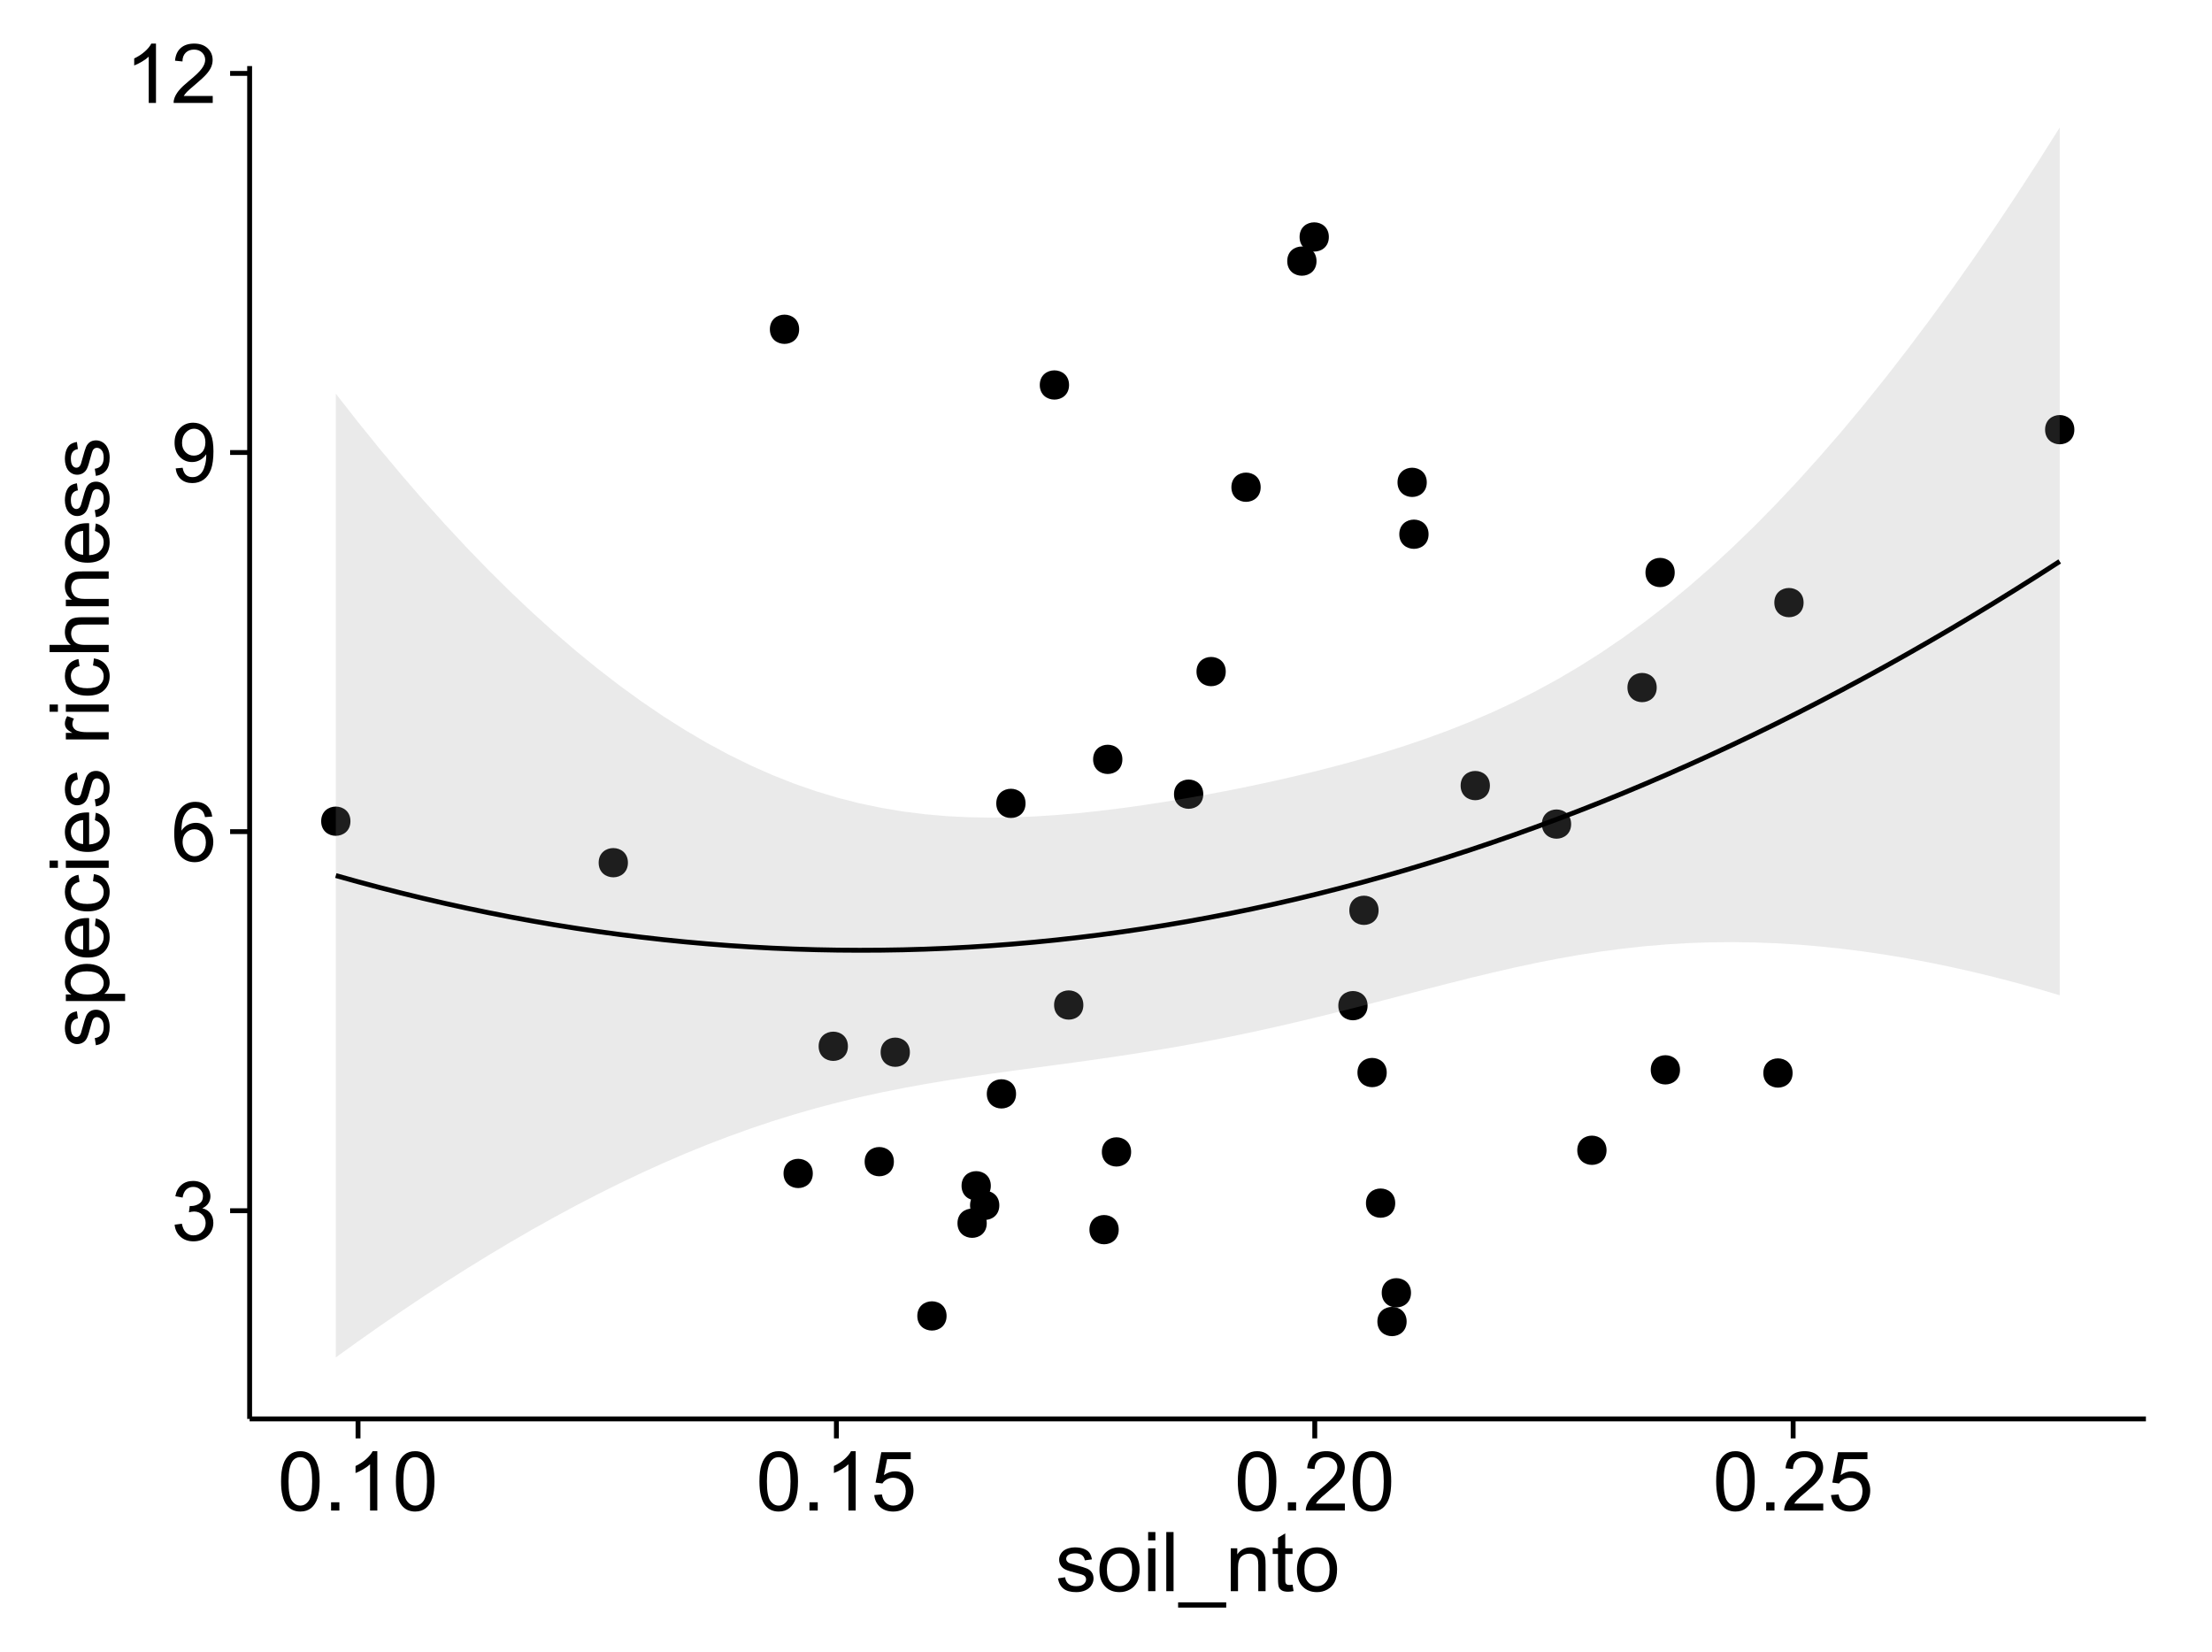 <?xml version="1.0" encoding="UTF-8"?>
<svg xmlns="http://www.w3.org/2000/svg" xmlns:xlink="http://www.w3.org/1999/xlink" width="482pt" height="360pt" viewBox="0 0 482 360" version="1.1">
<defs>
<g>
<symbol overflow="visible" id="glyph0-0">
<path style="stroke:none;" d="M 0.758 -3.402 L 2.336 -3.613 C 2.516 -2.711 2.824 -2.062 3.266 -1.672 C 3.699 -1.273 4.23 -1.078 4.859 -1.082 C 5.602 -1.078 6.23 -1.336 6.746 -1.855 C 7.254 -2.367 7.512 -3.004 7.516 -3.77 C 7.512 -4.492 7.273 -5.094 6.801 -5.566 C 6.324 -6.035 5.723 -6.27 4.992 -6.273 C 4.691 -6.27 4.316 -6.211 3.875 -6.102 L 4.051 -7.488 C 4.152 -7.473 4.238 -7.465 4.305 -7.469 C 4.977 -7.465 5.582 -7.641 6.125 -7.996 C 6.66 -8.344 6.93 -8.887 6.934 -9.625 C 6.93 -10.199 6.734 -10.68 6.344 -11.062 C 5.949 -11.445 5.441 -11.637 4.824 -11.637 C 4.207 -11.637 3.695 -11.441 3.285 -11.055 C 2.875 -10.668 2.613 -10.09 2.496 -9.316 L 0.914 -9.598 C 1.105 -10.656 1.543 -11.477 2.23 -12.062 C 2.914 -12.645 3.766 -12.938 4.789 -12.938 C 5.488 -12.938 6.137 -12.785 6.73 -12.484 C 7.32 -12.18 7.773 -11.77 8.09 -11.25 C 8.402 -10.727 8.559 -10.172 8.562 -9.59 C 8.559 -9.031 8.41 -8.523 8.113 -8.066 C 7.812 -7.609 7.371 -7.246 6.785 -6.977 C 7.547 -6.801 8.137 -6.438 8.562 -5.883 C 8.98 -5.328 9.191 -4.633 9.195 -3.805 C 9.191 -2.676 8.781 -1.723 7.965 -0.945 C 7.141 -0.164 6.105 0.223 4.852 0.227 C 3.719 0.223 2.777 -0.109 2.035 -0.781 C 1.285 -1.453 0.859 -2.328 0.758 -3.402 Z M 0.758 -3.402 "/>
</symbol>
<symbol overflow="visible" id="glyph0-1">
<path style="stroke:none;" d="M 8.957 -9.73 L 7.383 -9.605 C 7.242 -10.223 7.043 -10.676 6.785 -10.961 C 6.355 -11.41 5.828 -11.637 5.203 -11.637 C 4.695 -11.637 4.25 -11.496 3.875 -11.215 C 3.375 -10.852 2.984 -10.32 2.695 -9.625 C 2.406 -8.926 2.258 -7.934 2.25 -6.645 C 2.629 -7.223 3.094 -7.652 3.645 -7.938 C 4.195 -8.215 4.773 -8.355 5.379 -8.359 C 6.434 -8.355 7.328 -7.969 8.07 -7.195 C 8.809 -6.418 9.18 -5.414 9.184 -4.184 C 9.18 -3.371 9.008 -2.617 8.66 -1.926 C 8.312 -1.23 7.832 -0.699 7.227 -0.332 C 6.613 0.035 5.922 0.215 5.148 0.219 C 3.828 0.215 2.754 -0.266 1.922 -1.234 C 1.09 -2.199 0.672 -3.797 0.676 -6.031 C 0.672 -8.516 1.133 -10.328 2.055 -11.461 C 2.855 -12.445 3.938 -12.938 5.301 -12.938 C 6.312 -12.938 7.141 -12.652 7.789 -12.086 C 8.434 -11.516 8.824 -10.73 8.957 -9.73 Z M 2.496 -4.176 C 2.496 -3.629 2.609 -3.105 2.844 -2.609 C 3.07 -2.109 3.395 -1.73 3.812 -1.473 C 4.227 -1.207 4.664 -1.078 5.125 -1.082 C 5.789 -1.078 6.363 -1.348 6.844 -1.891 C 7.324 -2.426 7.562 -3.156 7.566 -4.086 C 7.562 -4.973 7.328 -5.676 6.855 -6.191 C 6.379 -6.703 5.781 -6.961 5.062 -6.961 C 4.348 -6.961 3.738 -6.703 3.242 -6.191 C 2.742 -5.676 2.496 -5.004 2.496 -4.176 Z M 2.496 -4.176 "/>
</symbol>
<symbol overflow="visible" id="glyph0-2">
<path style="stroke:none;" d="M 0.984 -2.98 L 2.504 -3.121 C 2.629 -2.402 2.875 -1.883 3.242 -1.562 C 3.602 -1.238 4.07 -1.078 4.641 -1.082 C 5.125 -1.078 5.551 -1.188 5.918 -1.414 C 6.285 -1.633 6.586 -1.934 6.82 -2.309 C 7.055 -2.68 7.25 -3.18 7.41 -3.816 C 7.566 -4.445 7.645 -5.09 7.648 -5.75 C 7.645 -5.812 7.641 -5.918 7.637 -6.062 C 7.316 -5.559 6.887 -5.148 6.34 -4.836 C 5.793 -4.52 5.199 -4.363 4.562 -4.367 C 3.492 -4.363 2.59 -4.75 1.852 -5.527 C 1.113 -6.297 0.742 -7.316 0.746 -8.586 C 0.742 -9.891 1.129 -10.945 1.902 -11.742 C 2.672 -12.539 3.637 -12.938 4.797 -12.938 C 5.633 -12.938 6.398 -12.711 7.098 -12.262 C 7.789 -11.809 8.316 -11.164 8.68 -10.332 C 9.035 -9.492 9.215 -8.285 9.219 -6.707 C 9.215 -5.055 9.039 -3.742 8.684 -2.77 C 8.324 -1.793 7.793 -1.051 7.09 -0.543 C 6.383 -0.035 5.555 0.215 4.605 0.219 C 3.598 0.215 2.773 -0.062 2.137 -0.621 C 1.496 -1.18 1.113 -1.965 0.984 -2.98 Z M 7.461 -8.664 C 7.457 -9.57 7.215 -10.293 6.734 -10.828 C 6.25 -11.359 5.672 -11.625 4.992 -11.629 C 4.289 -11.625 3.676 -11.336 3.156 -10.766 C 2.633 -10.188 2.371 -9.445 2.375 -8.535 C 2.371 -7.711 2.621 -7.043 3.117 -6.535 C 3.609 -6.02 4.219 -5.766 4.949 -5.766 C 5.68 -5.766 6.281 -6.02 6.754 -6.535 C 7.223 -7.043 7.457 -7.754 7.461 -8.664 Z M 7.461 -8.664 "/>
</symbol>
<symbol overflow="visible" id="glyph0-3">
<path style="stroke:none;" d="M 6.707 0 L 5.125 0 L 5.125 -10.082 C 4.742 -9.715 4.242 -9.352 3.625 -8.988 C 3.004 -8.625 2.449 -8.352 1.961 -8.172 L 1.961 -9.703 C 2.844 -10.117 3.617 -10.621 4.281 -11.215 C 4.941 -11.805 5.41 -12.379 5.688 -12.938 L 6.707 -12.938 Z M 6.707 0 "/>
</symbol>
<symbol overflow="visible" id="glyph0-4">
<path style="stroke:none;" d="M 9.062 -1.52 L 9.062 0 L 0.547 0 C 0.531 -0.379 0.594 -0.742 0.73 -1.098 C 0.945 -1.676 1.293 -2.25 1.77 -2.812 C 2.246 -3.375 2.934 -4.023 3.84 -4.766 C 5.238 -5.906 6.188 -6.816 6.68 -7.492 C 7.172 -8.16 7.418 -8.793 7.418 -9.395 C 7.418 -10.02 7.191 -10.551 6.746 -10.98 C 6.293 -11.41 5.711 -11.625 4.992 -11.629 C 4.23 -11.625 3.621 -11.395 3.164 -10.941 C 2.703 -10.48 2.469 -9.848 2.469 -9.043 L 0.844 -9.211 C 0.953 -10.422 1.371 -11.344 2.102 -11.984 C 2.824 -12.617 3.801 -12.938 5.027 -12.938 C 6.262 -12.938 7.238 -12.594 7.961 -11.91 C 8.68 -11.223 9.039 -10.371 9.043 -9.359 C 9.039 -8.84 8.934 -8.336 8.727 -7.84 C 8.512 -7.34 8.164 -6.812 7.676 -6.266 C 7.188 -5.711 6.375 -4.957 5.238 -4 C 4.285 -3.199 3.676 -2.66 3.41 -2.379 C 3.141 -2.094 2.918 -1.805 2.742 -1.52 Z M 9.062 -1.52 "/>
</symbol>
<symbol overflow="visible" id="glyph0-5">
<path style="stroke:none;" d="M 0.746 -6.355 C 0.742 -7.875 0.898 -9.102 1.215 -10.031 C 1.527 -10.961 1.996 -11.676 2.613 -12.18 C 3.23 -12.684 4.008 -12.938 4.949 -12.938 C 5.637 -12.938 6.242 -12.797 6.766 -12.52 C 7.285 -12.238 7.715 -11.836 8.059 -11.316 C 8.395 -10.789 8.664 -10.152 8.859 -9.398 C 9.051 -8.645 9.145 -7.629 9.148 -6.355 C 9.145 -4.84 8.992 -3.617 8.684 -2.691 C 8.371 -1.762 7.906 -1.047 7.289 -0.539 C 6.672 -0.035 5.891 0.215 4.949 0.219 C 3.703 0.215 2.727 -0.227 2.023 -1.117 C 1.168 -2.188 0.742 -3.934 0.746 -6.355 Z M 2.375 -6.355 C 2.371 -4.234 2.621 -2.824 3.117 -2.129 C 3.609 -1.426 4.219 -1.078 4.949 -1.082 C 5.672 -1.078 6.281 -1.43 6.781 -2.137 C 7.273 -2.836 7.523 -4.242 7.523 -6.355 C 7.523 -8.473 7.273 -9.883 6.781 -10.582 C 6.281 -11.277 5.664 -11.625 4.93 -11.629 C 4.199 -11.625 3.621 -11.316 3.191 -10.703 C 2.645 -9.918 2.371 -8.469 2.375 -6.355 Z M 2.375 -6.355 "/>
</symbol>
<symbol overflow="visible" id="glyph0-6">
<path style="stroke:none;" d="M 1.633 0 L 1.633 -1.801 L 3.438 -1.801 L 3.438 0 Z M 1.633 0 "/>
</symbol>
<symbol overflow="visible" id="glyph0-7">
<path style="stroke:none;" d="M 0.746 -3.375 L 2.406 -3.516 C 2.527 -2.707 2.812 -2.098 3.266 -1.691 C 3.711 -1.281 4.254 -1.078 4.887 -1.082 C 5.648 -1.078 6.293 -1.363 6.82 -1.941 C 7.344 -2.512 7.605 -3.273 7.609 -4.227 C 7.605 -5.125 7.352 -5.84 6.848 -6.363 C 6.34 -6.883 5.676 -7.141 4.859 -7.145 C 4.344 -7.141 3.887 -7.027 3.48 -6.797 C 3.07 -6.566 2.746 -6.266 2.516 -5.898 L 1.027 -6.09 L 2.277 -12.711 L 8.684 -12.711 L 8.684 -11.195 L 3.543 -11.195 L 2.848 -7.734 C 3.621 -8.273 4.43 -8.543 5.281 -8.543 C 6.402 -8.543 7.352 -8.152 8.129 -7.371 C 8.898 -6.59 9.285 -5.586 9.289 -4.367 C 9.285 -3.195 8.945 -2.188 8.27 -1.344 C 7.441 -0.301 6.316 0.215 4.887 0.219 C 3.715 0.215 2.758 -0.109 2.016 -0.766 C 1.273 -1.418 0.848 -2.289 0.746 -3.375 Z M 0.746 -3.375 "/>
</symbol>
<symbol overflow="visible" id="glyph0-8">
<path style="stroke:none;" d="M 0.555 -2.785 L 2.117 -3.031 C 2.203 -2.402 2.449 -1.922 2.852 -1.59 C 3.25 -1.254 3.812 -1.09 4.535 -1.09 C 5.262 -1.09 5.801 -1.234 6.152 -1.531 C 6.504 -1.824 6.68 -2.172 6.68 -2.574 C 6.68 -2.926 6.523 -3.207 6.215 -3.418 C 5.996 -3.555 5.457 -3.734 4.598 -3.953 C 3.434 -4.246 2.629 -4.5 2.184 -4.715 C 1.734 -4.926 1.395 -5.223 1.164 -5.602 C 0.93 -5.98 0.812 -6.398 0.816 -6.855 C 0.812 -7.27 0.91 -7.652 1.102 -8.012 C 1.293 -8.363 1.551 -8.66 1.883 -8.895 C 2.125 -9.074 2.461 -9.227 2.887 -9.355 C 3.309 -9.48 3.766 -9.543 4.254 -9.547 C 4.984 -9.543 5.625 -9.438 6.184 -9.23 C 6.734 -9.016 7.145 -8.73 7.41 -8.371 C 7.672 -8.008 7.852 -7.527 7.953 -6.926 L 6.406 -6.715 C 6.332 -7.195 6.129 -7.57 5.793 -7.84 C 5.453 -8.105 4.977 -8.238 4.367 -8.242 C 3.637 -8.238 3.121 -8.117 2.812 -7.883 C 2.5 -7.641 2.344 -7.359 2.348 -7.039 C 2.344 -6.832 2.406 -6.648 2.539 -6.484 C 2.664 -6.312 2.867 -6.172 3.148 -6.062 C 3.301 -6.004 3.766 -5.871 4.543 -5.66 C 5.66 -5.359 6.441 -5.113 6.887 -4.926 C 7.324 -4.734 7.672 -4.457 7.926 -4.094 C 8.176 -3.73 8.301 -3.281 8.305 -2.742 C 8.301 -2.215 8.148 -1.719 7.844 -1.254 C 7.535 -0.785 7.09 -0.422 6.512 -0.172 C 5.926 0.086 5.27 0.211 4.543 0.211 C 3.328 0.211 2.406 -0.039 1.77 -0.543 C 1.133 -1.047 0.727 -1.793 0.555 -2.785 Z M 0.555 -2.785 "/>
</symbol>
<symbol overflow="visible" id="glyph0-9">
<path style="stroke:none;" d="M 0.598 -4.668 C 0.598 -6.391 1.078 -7.672 2.039 -8.508 C 2.84 -9.199 3.816 -9.543 4.977 -9.547 C 6.254 -9.543 7.305 -9.125 8.121 -8.285 C 8.934 -7.441 9.34 -6.277 9.344 -4.797 C 9.34 -3.594 9.16 -2.648 8.801 -1.961 C 8.441 -1.27 7.914 -0.734 7.227 -0.359 C 6.535 0.023 5.785 0.211 4.977 0.211 C 3.664 0.211 2.609 -0.207 1.805 -1.047 C 1 -1.883 0.598 -3.09 0.598 -4.668 Z M 2.223 -4.668 C 2.219 -3.469 2.48 -2.574 3.004 -1.98 C 3.523 -1.387 4.18 -1.09 4.977 -1.09 C 5.758 -1.09 6.41 -1.387 6.934 -1.984 C 7.453 -2.582 7.715 -3.492 7.719 -4.719 C 7.715 -5.871 7.453 -6.746 6.93 -7.344 C 6.402 -7.934 5.75 -8.23 4.977 -8.234 C 4.18 -8.23 3.523 -7.938 3.004 -7.348 C 2.48 -6.754 2.219 -5.859 2.223 -4.668 Z M 2.223 -4.668 "/>
</symbol>
<symbol overflow="visible" id="glyph0-10">
<path style="stroke:none;" d="M 1.195 -11.066 L 1.195 -12.883 L 2.777 -12.883 L 2.777 -11.066 Z M 1.195 0 L 1.195 -9.336 L 2.777 -9.336 L 2.777 0 Z M 1.195 0 "/>
</symbol>
<symbol overflow="visible" id="glyph0-11">
<path style="stroke:none;" d="M 1.152 0 L 1.152 -12.883 L 2.734 -12.883 L 2.734 0 Z M 1.152 0 "/>
</symbol>
<symbol overflow="visible" id="glyph0-12">
<path style="stroke:none;" d="M -0.273 3.578 L -0.273 2.434 L 10.211 2.434 L 10.211 3.578 Z M -0.273 3.578 "/>
</symbol>
<symbol overflow="visible" id="glyph0-13">
<path style="stroke:none;" d="M 1.188 0 L 1.188 -9.336 L 2.609 -9.336 L 2.609 -8.008 C 3.293 -9.031 4.285 -9.543 5.582 -9.547 C 6.141 -9.543 6.656 -9.441 7.133 -9.242 C 7.602 -9.035 7.957 -8.77 8.191 -8.445 C 8.426 -8.113 8.59 -7.727 8.684 -7.277 C 8.742 -6.98 8.77 -6.465 8.773 -5.738 L 8.773 0 L 7.188 0 L 7.188 -5.68 C 7.184 -6.32 7.121 -6.801 7.004 -7.121 C 6.879 -7.438 6.66 -7.695 6.348 -7.887 C 6.031 -8.074 5.664 -8.168 5.246 -8.172 C 4.566 -8.168 3.984 -7.953 3.5 -7.531 C 3.008 -7.102 2.766 -6.293 2.77 -5.098 L 2.77 0 Z M 1.188 0 "/>
</symbol>
<symbol overflow="visible" id="glyph0-14">
<path style="stroke:none;" d="M 4.641 -1.414 L 4.867 -0.016 C 4.422 0.078 4.023 0.121 3.672 0.125 C 3.098 0.121 2.652 0.035 2.336 -0.148 C 2.02 -0.328 1.797 -0.566 1.668 -0.863 C 1.539 -1.156 1.477 -1.781 1.477 -2.734 L 1.477 -8.102 L 0.316 -8.102 L 0.316 -9.336 L 1.477 -9.336 L 1.477 -11.645 L 3.051 -12.594 L 3.051 -9.336 L 4.641 -9.336 L 4.641 -8.102 L 3.051 -8.102 L 3.051 -2.645 C 3.047 -2.191 3.074 -1.902 3.133 -1.773 C 3.188 -1.645 3.277 -1.543 3.406 -1.465 C 3.527 -1.387 3.707 -1.348 3.945 -1.352 C 4.117 -1.348 4.352 -1.367 4.641 -1.414 Z M 4.641 -1.414 "/>
</symbol>
<symbol overflow="visible" id="glyph1-0">
<path style="stroke:none;" d="M -2.785 -0.555 L -3.031 -2.117 C -2.402 -2.203 -1.922 -2.449 -1.59 -2.852 C -1.254 -3.25 -1.09 -3.812 -1.09 -4.535 C -1.09 -5.262 -1.234 -5.801 -1.531 -6.152 C -1.824 -6.504 -2.172 -6.68 -2.574 -6.68 C -2.926 -6.68 -3.207 -6.523 -3.418 -6.215 C -3.555 -5.996 -3.734 -5.457 -3.953 -4.598 C -4.246 -3.434 -4.5 -2.629 -4.715 -2.184 C -4.926 -1.734 -5.223 -1.395 -5.602 -1.164 C -5.98 -0.93 -6.398 -0.812 -6.855 -0.816 C -7.27 -0.812 -7.652 -0.91 -8.012 -1.102 C -8.363 -1.293 -8.66 -1.551 -8.895 -1.883 C -9.074 -2.125 -9.227 -2.461 -9.355 -2.887 C -9.48 -3.309 -9.543 -3.766 -9.547 -4.254 C -9.543 -4.984 -9.438 -5.625 -9.23 -6.184 C -9.016 -6.734 -8.73 -7.145 -8.371 -7.41 C -8.008 -7.672 -7.527 -7.852 -6.926 -7.953 L -6.715 -6.406 C -7.195 -6.332 -7.57 -6.129 -7.84 -5.797 C -8.105 -5.457 -8.238 -4.98 -8.242 -4.367 C -8.238 -3.637 -8.117 -3.121 -7.883 -2.812 C -7.641 -2.5 -7.359 -2.344 -7.039 -2.348 C -6.832 -2.344 -6.648 -2.406 -6.484 -2.539 C -6.312 -2.664 -6.172 -2.867 -6.062 -3.148 C -6.004 -3.301 -5.871 -3.766 -5.66 -4.543 C -5.359 -5.66 -5.113 -6.441 -4.926 -6.887 C -4.734 -7.324 -4.457 -7.672 -4.094 -7.926 C -3.73 -8.176 -3.281 -8.301 -2.742 -8.305 C -2.211 -8.301 -1.711 -8.148 -1.25 -7.844 C -0.781 -7.535 -0.422 -7.09 -0.172 -6.512 C 0.086 -5.926 0.211 -5.27 0.211 -4.543 C 0.211 -3.328 -0.039 -2.406 -0.543 -1.77 C -1.047 -1.133 -1.793 -0.727 -2.785 -0.555 Z M -2.785 -0.555 "/>
</symbol>
<symbol overflow="visible" id="glyph1-1">
<path style="stroke:none;" d="M 3.578 -1.188 L -9.336 -1.188 L -9.336 -2.629 L -8.121 -2.629 C -8.594 -2.965 -8.949 -3.348 -9.188 -3.777 C -9.426 -4.203 -9.543 -4.723 -9.547 -5.336 C -9.543 -6.129 -9.34 -6.832 -8.93 -7.445 C -8.516 -8.051 -7.934 -8.512 -7.191 -8.824 C -6.441 -9.133 -5.625 -9.285 -4.738 -9.289 C -3.781 -9.285 -2.922 -9.113 -2.156 -8.773 C -1.391 -8.43 -0.805 -7.934 -0.398 -7.281 C 0.008 -6.625 0.211 -5.938 0.211 -5.219 C 0.211 -4.691 0.102 -4.219 -0.121 -3.801 C -0.344 -3.379 -0.625 -3.035 -0.965 -2.77 L 3.578 -2.77 Z M -4.613 -2.621 C -3.41 -2.613 -2.523 -2.855 -1.949 -3.348 C -1.375 -3.832 -1.09 -4.422 -1.09 -5.117 C -1.09 -5.816 -1.387 -6.418 -1.98 -6.922 C -2.574 -7.418 -3.496 -7.668 -4.746 -7.672 C -5.934 -7.668 -6.824 -7.426 -7.418 -6.938 C -8.008 -6.449 -8.301 -5.863 -8.305 -5.188 C -8.301 -4.508 -7.988 -3.914 -7.359 -3.398 C -6.727 -2.879 -5.809 -2.617 -4.613 -2.621 Z M -4.613 -2.621 "/>
</symbol>
<symbol overflow="visible" id="glyph1-2">
<path style="stroke:none;" d="M -3.004 -7.578 L -2.805 -9.211 C -1.848 -8.953 -1.105 -8.473 -0.578 -7.777 C -0.051 -7.078 0.211 -6.188 0.211 -5.105 C 0.211 -3.738 -0.207 -2.656 -1.051 -1.859 C -1.887 -1.055 -3.066 -0.656 -4.586 -0.66 C -6.156 -0.656 -7.375 -1.059 -8.246 -1.871 C -9.109 -2.676 -9.543 -3.727 -9.547 -5.02 C -9.543 -6.266 -9.117 -7.285 -8.27 -8.078 C -7.418 -8.867 -6.223 -9.262 -4.684 -9.266 C -4.586 -9.262 -4.445 -9.258 -4.262 -9.254 L -4.262 -2.293 C -3.234 -2.348 -2.449 -2.641 -1.906 -3.164 C -1.359 -3.684 -1.09 -4.332 -1.09 -5.117 C -1.09 -5.691 -1.242 -6.188 -1.547 -6.598 C -1.852 -7.008 -2.336 -7.332 -3.004 -7.578 Z M -5.562 -2.383 L -5.562 -7.594 C -6.344 -7.523 -6.934 -7.324 -7.328 -6.996 C -7.934 -6.492 -8.238 -5.836 -8.242 -5.035 C -8.238 -4.305 -7.996 -3.695 -7.512 -3.203 C -7.027 -2.707 -6.375 -2.434 -5.562 -2.383 Z M -5.562 -2.383 "/>
</symbol>
<symbol overflow="visible" id="glyph1-3">
<path style="stroke:none;" d="M -3.418 -7.277 L -3.215 -8.832 C -2.141 -8.66 -1.301 -8.227 -0.699 -7.527 C -0.09 -6.824 0.211 -5.965 0.211 -4.949 C 0.211 -3.668 -0.203 -2.641 -1.039 -1.867 C -1.871 -1.09 -3.07 -0.703 -4.633 -0.703 C -5.637 -0.703 -6.52 -0.867 -7.277 -1.203 C -8.031 -1.535 -8.598 -2.047 -8.977 -2.73 C -9.355 -3.41 -9.543 -4.152 -9.547 -4.957 C -9.543 -5.969 -9.289 -6.797 -8.777 -7.441 C -8.262 -8.086 -7.531 -8.5 -6.59 -8.684 L -6.355 -7.145 C -6.98 -6.996 -7.453 -6.738 -7.77 -6.367 C -8.082 -5.992 -8.238 -5.543 -8.242 -5.02 C -8.238 -4.219 -7.953 -3.57 -7.387 -3.074 C -6.812 -2.574 -5.91 -2.324 -4.676 -2.328 C -3.422 -2.324 -2.508 -2.566 -1.941 -3.047 C -1.371 -3.527 -1.09 -4.152 -1.09 -4.93 C -1.09 -5.547 -1.277 -6.066 -1.66 -6.484 C -2.035 -6.898 -2.621 -7.164 -3.418 -7.277 Z M -3.418 -7.277 "/>
</symbol>
<symbol overflow="visible" id="glyph1-4">
<path style="stroke:none;" d="M -11.066 -1.195 L -12.883 -1.195 L -12.883 -2.777 L -11.066 -2.777 Z M 0 -1.195 L -9.336 -1.195 L -9.336 -2.777 L 0 -2.777 Z M 0 -1.195 "/>
</symbol>
<symbol overflow="visible" id="glyph1-5">
<path style="stroke:none;" d=""/>
</symbol>
<symbol overflow="visible" id="glyph1-6">
<path style="stroke:none;" d="M 0 -1.168 L -9.336 -1.168 L -9.336 -2.594 L -7.918 -2.594 C -8.578 -2.953 -9.016 -3.289 -9.23 -3.598 C -9.438 -3.906 -9.543 -4.242 -9.547 -4.613 C -9.543 -5.145 -9.375 -5.688 -9.035 -6.242 L -7.566 -5.695 C -7.793 -5.309 -7.91 -4.922 -7.91 -4.535 C -7.91 -4.188 -7.805 -3.875 -7.598 -3.602 C -7.387 -3.324 -7.098 -3.129 -6.734 -3.016 C -6.168 -2.836 -5.555 -2.746 -4.887 -2.75 L 0 -2.75 Z M 0 -1.168 "/>
</symbol>
<symbol overflow="visible" id="glyph1-7">
<path style="stroke:none;" d="M 0 -1.188 L -12.883 -1.188 L -12.883 -2.77 L -8.262 -2.77 C -9.117 -3.504 -9.543 -4.434 -9.547 -5.562 C -9.543 -6.25 -9.406 -6.852 -9.137 -7.363 C -8.859 -7.871 -8.484 -8.234 -8.004 -8.457 C -7.523 -8.676 -6.824 -8.789 -5.914 -8.789 L 0 -8.789 L 0 -7.207 L -5.914 -7.207 C -6.703 -7.207 -7.281 -7.035 -7.641 -6.691 C -8 -6.348 -8.18 -5.863 -8.184 -5.238 C -8.18 -4.77 -8.059 -4.328 -7.816 -3.914 C -7.574 -3.5 -7.242 -3.203 -6.828 -3.031 C -6.406 -2.852 -5.832 -2.766 -5.105 -2.77 L 0 -2.77 Z M 0 -1.188 "/>
</symbol>
<symbol overflow="visible" id="glyph1-8">
<path style="stroke:none;" d="M 0 -1.188 L -9.336 -1.188 L -9.336 -2.609 L -8.008 -2.609 C -9.031 -3.293 -9.543 -4.285 -9.547 -5.582 C -9.543 -6.141 -9.441 -6.656 -9.242 -7.133 C -9.035 -7.602 -8.77 -7.957 -8.445 -8.191 C -8.113 -8.426 -7.727 -8.59 -7.277 -8.684 C -6.98 -8.742 -6.465 -8.77 -5.738 -8.773 L 0 -8.773 L 0 -7.188 L -5.68 -7.188 C -6.32 -7.184 -6.801 -7.121 -7.121 -7.004 C -7.438 -6.879 -7.695 -6.66 -7.887 -6.348 C -8.074 -6.031 -8.168 -5.664 -8.172 -5.246 C -8.168 -4.57 -7.953 -3.992 -7.531 -3.504 C -7.102 -3.012 -6.293 -2.766 -5.098 -2.77 L 0 -2.77 Z M 0 -1.188 "/>
</symbol>
</g>
<clipPath id="clip1">
  <path d="M 54.395 14.398 L 468.602 14.398 L 468.602 310.164 L 54.395 310.164 Z M 54.395 14.398 "/>
</clipPath>
</defs>
<g id="surface2711">
<rect x="0" y="0" width="482" height="360" style="fill:rgb(100%,100%,100%);fill-opacity:1;stroke:none;"/>
<rect x="0" y="0" width="482" height="360" style="fill:rgb(100%,100%,100%);fill-opacity:1;stroke:none;"/>
<path style="fill:none;stroke-width:1.063;stroke-linecap:round;stroke-linejoin:round;stroke:rgb(100%,100%,100%);stroke-opacity:1;stroke-miterlimit:10;" d="M 0 360 L 482 360 L 482 0 L 0 0 Z M 0 360 "/>
<g clip-path="url(#clip1)" clip-rule="nonzero">
<path style=" stroke:none;fill-rule:nonzero;fill:rgb(100%,100%,100%);fill-opacity:1;" d="M 54.395 309.168 L 467.602 309.168 L 467.602 14.402 L 54.395 14.402 Z M 54.395 309.168 "/>
<path style=" stroke:none;fill-rule:nonzero;fill:rgb(0%,0%,0%);fill-opacity:1;" d="M 341.293 179.562 C 341.293 182.395 337.043 182.395 337.043 179.562 C 337.043 176.727 341.293 176.727 341.293 179.562 "/>
<path style=" stroke:none;fill-rule:nonzero;fill:rgb(0%,0%,0%);fill-opacity:1;" d="M 235.004 218.984 C 235.004 221.82 230.75 221.82 230.75 218.984 C 230.75 216.152 235.004 216.152 235.004 218.984 "/>
<path style=" stroke:none;fill-rule:nonzero;fill:rgb(0%,0%,0%);fill-opacity:1;" d="M 302.961 262.152 C 302.961 264.988 298.707 264.988 298.707 262.152 C 298.707 259.316 302.961 259.316 302.961 262.152 "/>
<path style=" stroke:none;fill-rule:nonzero;fill:rgb(0%,0%,0%);fill-opacity:1;" d="M 222.406 175.051 C 222.406 177.887 218.152 177.887 218.152 175.051 C 218.152 172.219 222.406 172.219 222.406 175.051 "/>
<path style=" stroke:none;fill-rule:nonzero;fill:rgb(0%,0%,0%);fill-opacity:1;" d="M 310.227 116.406 C 310.227 119.238 305.973 119.238 305.973 116.406 C 305.973 113.57 310.227 113.57 310.227 116.406 "/>
<path style=" stroke:none;fill-rule:nonzero;fill:rgb(0%,0%,0%);fill-opacity:1;" d="M 299.336 198.352 C 299.336 201.184 295.082 201.184 295.082 198.352 C 295.082 195.516 299.336 195.516 299.336 198.352 "/>
<path style=" stroke:none;fill-rule:nonzero;fill:rgb(0%,0%,0%);fill-opacity:1;" d="M 309.836 105.102 C 309.836 107.934 305.582 107.934 305.582 105.102 C 305.582 102.266 309.836 102.266 309.836 105.102 "/>
<path style=" stroke:none;fill-rule:nonzero;fill:rgb(0%,0%,0%);fill-opacity:1;" d="M 363.863 124.746 C 363.863 127.578 359.613 127.578 359.613 124.746 C 359.613 121.91 363.863 121.91 363.863 124.746 "/>
<path style=" stroke:none;fill-rule:nonzero;fill:rgb(0%,0%,0%);fill-opacity:1;" d="M 301.109 233.703 C 301.109 236.535 296.855 236.535 296.855 233.703 C 296.855 230.867 301.109 230.867 301.109 233.703 "/>
<path style=" stroke:none;fill-rule:nonzero;fill:rgb(0%,0%,0%);fill-opacity:1;" d="M 365.016 233.109 C 365.016 235.945 360.766 235.945 360.766 233.109 C 360.766 230.277 365.016 230.277 365.016 233.109 "/>
<path style=" stroke:none;fill-rule:nonzero;fill:rgb(0%,0%,0%);fill-opacity:1;" d="M 391.941 131.305 C 391.941 134.137 387.691 134.137 387.691 131.305 C 387.691 128.469 391.941 128.469 391.941 131.305 "/>
<path style=" stroke:none;fill-rule:nonzero;fill:rgb(0%,0%,0%);fill-opacity:1;" d="M 323.59 171.176 C 323.59 174.012 319.34 174.012 319.34 171.176 C 319.34 168.34 323.59 168.34 323.59 171.176 "/>
<path style=" stroke:none;fill-rule:nonzero;fill:rgb(0%,0%,0%);fill-opacity:1;" d="M 261.133 173.043 C 261.133 175.879 256.883 175.879 256.883 173.043 C 256.883 170.211 261.133 170.211 261.133 173.043 "/>
<path style=" stroke:none;fill-rule:nonzero;fill:rgb(0%,0%,0%);fill-opacity:1;" d="M 231.887 83.887 C 231.887 86.723 227.633 86.723 227.633 83.887 C 227.633 81.051 231.887 81.051 231.887 83.887 "/>
<path style=" stroke:none;fill-rule:nonzero;fill:rgb(0%,0%,0%);fill-opacity:1;" d="M 173.074 71.746 C 173.074 74.582 168.82 74.582 168.82 71.746 C 168.82 68.914 173.074 68.914 173.074 71.746 "/>
<path style=" stroke:none;fill-rule:nonzero;fill:rgb(0%,0%,0%);fill-opacity:1;" d="M 197.203 229.27 C 197.203 232.105 192.953 232.105 192.953 229.27 C 192.953 226.438 197.203 226.438 197.203 229.27 "/>
<path style=" stroke:none;fill-rule:nonzero;fill:rgb(0%,0%,0%);fill-opacity:1;" d="M 193.719 253.117 C 193.719 255.949 189.469 255.949 189.469 253.117 C 189.469 250.281 193.719 250.281 193.719 253.117 "/>
<path style=" stroke:none;fill-rule:nonzero;fill:rgb(0%,0%,0%);fill-opacity:1;" d="M 288.496 51.633 C 288.496 54.465 284.242 54.465 284.242 51.633 C 284.242 48.797 288.496 48.797 288.496 51.633 "/>
<path style=" stroke:none;fill-rule:nonzero;fill:rgb(0%,0%,0%);fill-opacity:1;" d="M 266.031 146.332 C 266.031 149.164 261.781 149.164 261.781 146.332 C 261.781 143.496 266.031 143.496 266.031 146.332 "/>
<path style=" stroke:none;fill-rule:nonzero;fill:rgb(0%,0%,0%);fill-opacity:1;" d="M 389.551 233.801 C 389.551 236.637 385.297 236.637 385.297 233.801 C 385.297 230.965 389.551 230.965 389.551 233.801 "/>
<path style=" stroke:none;fill-rule:nonzero;fill:rgb(0%,0%,0%);fill-opacity:1;" d="M 359.938 149.812 C 359.938 152.648 355.688 152.648 355.688 149.812 C 355.688 146.98 359.938 146.98 359.938 149.812 "/>
<path style=" stroke:none;fill-rule:nonzero;fill:rgb(0%,0%,0%);fill-opacity:1;" d="M 450.945 93.621 C 450.945 96.457 446.691 96.457 446.691 93.621 C 446.691 90.785 450.945 90.785 450.945 93.621 "/>
<path style=" stroke:none;fill-rule:nonzero;fill:rgb(0%,0%,0%);fill-opacity:1;" d="M 213.949 266.531 C 213.949 269.367 209.699 269.367 209.699 266.531 C 209.699 263.699 213.949 263.699 213.949 266.531 "/>
<path style=" stroke:none;fill-rule:nonzero;fill:rgb(0%,0%,0%);fill-opacity:1;" d="M 305.445 287.953 C 305.445 290.789 301.195 290.789 301.195 287.953 C 301.195 285.117 305.445 285.117 305.445 287.953 "/>
<path style=" stroke:none;fill-rule:nonzero;fill:rgb(0%,0%,0%);fill-opacity:1;" d="M 285.809 56.895 C 285.809 59.727 281.555 59.727 281.555 56.895 C 281.555 54.059 285.809 54.059 285.809 56.895 "/>
<path style=" stroke:none;fill-rule:nonzero;fill:rgb(0%,0%,0%);fill-opacity:1;" d="M 273.641 106.164 C 273.641 108.996 269.387 108.996 269.387 106.164 C 269.387 103.328 273.641 103.328 273.641 106.164 "/>
<path style=" stroke:none;fill-rule:nonzero;fill:rgb(0%,0%,0%);fill-opacity:1;" d="M 220.34 238.344 C 220.34 241.18 216.09 241.18 216.09 238.344 C 216.09 235.512 220.34 235.512 220.34 238.344 "/>
<path style=" stroke:none;fill-rule:nonzero;fill:rgb(0%,0%,0%);fill-opacity:1;" d="M 216.691 262.633 C 216.691 265.469 212.438 265.469 212.438 262.633 C 212.438 259.797 216.691 259.797 216.691 262.633 "/>
<path style=" stroke:none;fill-rule:nonzero;fill:rgb(0%,0%,0%);fill-opacity:1;" d="M 183.699 227.977 C 183.699 230.812 179.445 230.812 179.445 227.977 C 179.445 225.145 183.699 225.145 183.699 227.977 "/>
<path style=" stroke:none;fill-rule:nonzero;fill:rgb(0%,0%,0%);fill-opacity:1;" d="M 176.051 255.684 C 176.051 258.52 171.797 258.52 171.797 255.684 C 171.797 252.852 176.051 252.852 176.051 255.684 "/>
<path style=" stroke:none;fill-rule:nonzero;fill:rgb(0%,0%,0%);fill-opacity:1;" d="M 243.508 165.461 C 243.508 168.297 239.258 168.297 239.258 165.461 C 239.258 162.625 243.508 162.625 243.508 165.461 "/>
<path style=" stroke:none;fill-rule:nonzero;fill:rgb(0%,0%,0%);fill-opacity:1;" d="M 296.934 219.125 C 296.934 221.961 292.684 221.961 292.684 219.125 C 292.684 216.289 296.934 216.289 296.934 219.125 "/>
<path style=" stroke:none;fill-rule:nonzero;fill:rgb(0%,0%,0%);fill-opacity:1;" d="M 245.414 250.996 C 245.414 253.828 241.16 253.828 241.16 250.996 C 241.16 248.16 245.414 248.16 245.414 250.996 "/>
<path style=" stroke:none;fill-rule:nonzero;fill:rgb(0%,0%,0%);fill-opacity:1;" d="M 205.199 286.734 C 205.199 289.57 200.945 289.57 200.945 286.734 C 200.945 283.898 205.199 283.898 205.199 286.734 "/>
<path style=" stroke:none;fill-rule:nonzero;fill:rgb(0%,0%,0%);fill-opacity:1;" d="M 75.301 178.934 C 75.301 181.766 71.051 181.766 71.051 178.934 C 71.051 176.098 75.301 176.098 75.301 178.934 "/>
<path style=" stroke:none;fill-rule:nonzero;fill:rgb(0%,0%,0%);fill-opacity:1;" d="M 135.766 187.973 C 135.766 190.809 131.512 190.809 131.512 187.973 C 131.512 185.141 135.766 185.141 135.766 187.973 "/>
<path style=" stroke:none;fill-rule:nonzero;fill:rgb(0%,0%,0%);fill-opacity:1;" d="M 349.008 250.633 C 349.008 253.469 344.754 253.469 344.754 250.633 C 344.754 247.797 349.008 247.797 349.008 250.633 "/>
<path style=" stroke:none;fill-rule:nonzero;fill:rgb(0%,0%,0%);fill-opacity:1;" d="M 242.707 267.93 C 242.707 270.766 238.453 270.766 238.453 267.93 C 238.453 265.098 242.707 265.098 242.707 267.93 "/>
<path style=" stroke:none;fill-rule:nonzero;fill:rgb(0%,0%,0%);fill-opacity:1;" d="M 214.836 258.371 C 214.836 261.207 210.586 261.207 210.586 258.371 C 210.586 255.539 214.836 255.539 214.836 258.371 "/>
<path style=" stroke:none;fill-rule:nonzero;fill:rgb(0%,0%,0%);fill-opacity:1;" d="M 306.398 281.691 C 306.398 284.523 302.148 284.523 302.148 281.691 C 302.148 278.855 306.398 278.855 306.398 281.691 "/>
<path style=" stroke:none;fill-rule:nonzero;fill:rgb(0%,0%,0%);fill-opacity:1;" d="M 342.355 179.562 C 342.355 183.812 335.98 183.812 335.98 179.562 C 335.98 175.309 342.355 175.309 342.355 179.562 "/>
<path style=" stroke:none;fill-rule:nonzero;fill:rgb(0%,0%,0%);fill-opacity:1;" d="M 236.066 218.984 C 236.066 223.238 229.688 223.238 229.688 218.984 C 229.688 214.734 236.066 214.734 236.066 218.984 "/>
<path style=" stroke:none;fill-rule:nonzero;fill:rgb(0%,0%,0%);fill-opacity:1;" d="M 304.023 262.152 C 304.023 266.406 297.645 266.406 297.645 262.152 C 297.645 257.902 304.023 257.902 304.023 262.152 "/>
<path style=" stroke:none;fill-rule:nonzero;fill:rgb(0%,0%,0%);fill-opacity:1;" d="M 223.469 175.051 C 223.469 179.305 217.09 179.305 217.09 175.051 C 217.09 170.801 223.469 170.801 223.469 175.051 "/>
<path style=" stroke:none;fill-rule:nonzero;fill:rgb(0%,0%,0%);fill-opacity:1;" d="M 311.289 116.406 C 311.289 120.656 304.91 120.656 304.91 116.406 C 304.91 112.152 311.289 112.152 311.289 116.406 "/>
<path style=" stroke:none;fill-rule:nonzero;fill:rgb(0%,0%,0%);fill-opacity:1;" d="M 300.398 198.352 C 300.398 202.602 294.02 202.602 294.02 198.352 C 294.02 194.098 300.398 194.098 300.398 198.352 "/>
<path style=" stroke:none;fill-rule:nonzero;fill:rgb(0%,0%,0%);fill-opacity:1;" d="M 310.898 105.102 C 310.898 109.352 304.52 109.352 304.52 105.102 C 304.52 100.848 310.898 100.848 310.898 105.102 "/>
<path style=" stroke:none;fill-rule:nonzero;fill:rgb(0%,0%,0%);fill-opacity:1;" d="M 364.926 124.746 C 364.926 128.996 358.551 128.996 358.551 124.746 C 358.551 120.492 364.926 120.492 364.926 124.746 "/>
<path style=" stroke:none;fill-rule:nonzero;fill:rgb(0%,0%,0%);fill-opacity:1;" d="M 302.172 233.703 C 302.172 237.953 295.793 237.953 295.793 233.703 C 295.793 229.449 302.172 229.449 302.172 233.703 "/>
<path style=" stroke:none;fill-rule:nonzero;fill:rgb(0%,0%,0%);fill-opacity:1;" d="M 366.078 233.109 C 366.078 237.363 359.703 237.363 359.703 233.109 C 359.703 228.859 366.078 228.859 366.078 233.109 "/>
<path style=" stroke:none;fill-rule:nonzero;fill:rgb(0%,0%,0%);fill-opacity:1;" d="M 393.008 131.305 C 393.008 135.555 386.629 135.555 386.629 131.305 C 386.629 127.051 393.008 127.051 393.008 131.305 "/>
<path style=" stroke:none;fill-rule:nonzero;fill:rgb(0%,0%,0%);fill-opacity:1;" d="M 324.652 171.176 C 324.652 175.426 318.273 175.426 318.273 171.176 C 318.273 166.922 324.652 166.922 324.652 171.176 "/>
<path style=" stroke:none;fill-rule:nonzero;fill:rgb(0%,0%,0%);fill-opacity:1;" d="M 262.195 173.043 C 262.195 177.297 255.816 177.297 255.816 173.043 C 255.816 168.793 262.195 168.793 262.195 173.043 "/>
<path style=" stroke:none;fill-rule:nonzero;fill:rgb(0%,0%,0%);fill-opacity:1;" d="M 232.949 83.887 C 232.949 88.137 226.57 88.137 226.57 83.887 C 226.57 79.633 232.949 79.633 232.949 83.887 "/>
<path style=" stroke:none;fill-rule:nonzero;fill:rgb(0%,0%,0%);fill-opacity:1;" d="M 174.137 71.746 C 174.137 76 167.758 76 167.758 71.746 C 167.758 67.496 174.137 67.496 174.137 71.746 "/>
<path style=" stroke:none;fill-rule:nonzero;fill:rgb(0%,0%,0%);fill-opacity:1;" d="M 198.266 229.27 C 198.266 233.523 191.891 233.523 191.891 229.27 C 191.891 225.02 198.266 225.02 198.266 229.27 "/>
<path style=" stroke:none;fill-rule:nonzero;fill:rgb(0%,0%,0%);fill-opacity:1;" d="M 194.781 253.117 C 194.781 257.367 188.406 257.367 188.406 253.117 C 188.406 248.863 194.781 248.863 194.781 253.117 "/>
<path style=" stroke:none;fill-rule:nonzero;fill:rgb(0%,0%,0%);fill-opacity:1;" d="M 289.559 51.633 C 289.559 55.883 283.18 55.883 283.18 51.633 C 283.18 47.379 289.559 47.379 289.559 51.633 "/>
<path style=" stroke:none;fill-rule:nonzero;fill:rgb(0%,0%,0%);fill-opacity:1;" d="M 267.094 146.332 C 267.094 150.582 260.719 150.582 260.719 146.332 C 260.719 142.078 267.094 142.078 267.094 146.332 "/>
<path style=" stroke:none;fill-rule:nonzero;fill:rgb(0%,0%,0%);fill-opacity:1;" d="M 390.613 233.801 C 390.613 238.051 384.234 238.051 384.234 233.801 C 384.234 229.547 390.613 229.547 390.613 233.801 "/>
<path style=" stroke:none;fill-rule:nonzero;fill:rgb(0%,0%,0%);fill-opacity:1;" d="M 361.004 149.812 C 361.004 154.066 354.625 154.066 354.625 149.812 C 354.625 145.562 361.004 145.562 361.004 149.812 "/>
<path style=" stroke:none;fill-rule:nonzero;fill:rgb(0%,0%,0%);fill-opacity:1;" d="M 452.008 93.621 C 452.008 97.875 445.629 97.875 445.629 93.621 C 445.629 89.371 452.008 89.371 452.008 93.621 "/>
<path style=" stroke:none;fill-rule:nonzero;fill:rgb(0%,0%,0%);fill-opacity:1;" d="M 215.016 266.531 C 215.016 270.785 208.637 270.785 208.637 266.531 C 208.637 262.281 215.016 262.281 215.016 266.531 "/>
<path style=" stroke:none;fill-rule:nonzero;fill:rgb(0%,0%,0%);fill-opacity:1;" d="M 306.508 287.953 C 306.508 292.203 300.133 292.203 300.133 287.953 C 300.133 283.699 306.508 283.699 306.508 287.953 "/>
<path style=" stroke:none;fill-rule:nonzero;fill:rgb(0%,0%,0%);fill-opacity:1;" d="M 286.871 56.895 C 286.871 61.145 280.492 61.145 280.492 56.895 C 280.492 52.641 286.871 52.641 286.871 56.895 "/>
<path style=" stroke:none;fill-rule:nonzero;fill:rgb(0%,0%,0%);fill-opacity:1;" d="M 274.703 106.164 C 274.703 110.414 268.324 110.414 268.324 106.164 C 268.324 101.91 274.703 101.91 274.703 106.164 "/>
<path style=" stroke:none;fill-rule:nonzero;fill:rgb(0%,0%,0%);fill-opacity:1;" d="M 221.402 238.344 C 221.402 242.598 215.027 242.598 215.027 238.344 C 215.027 234.094 221.402 234.094 221.402 238.344 "/>
<path style=" stroke:none;fill-rule:nonzero;fill:rgb(0%,0%,0%);fill-opacity:1;" d="M 217.754 262.633 C 217.754 266.887 211.375 266.887 211.375 262.633 C 211.375 258.383 217.754 258.383 217.754 262.633 "/>
<path style=" stroke:none;fill-rule:nonzero;fill:rgb(0%,0%,0%);fill-opacity:1;" d="M 184.762 227.977 C 184.762 232.23 178.383 232.23 178.383 227.977 C 178.383 223.727 184.762 223.727 184.762 227.977 "/>
<path style=" stroke:none;fill-rule:nonzero;fill:rgb(0%,0%,0%);fill-opacity:1;" d="M 177.113 255.684 C 177.113 259.938 170.734 259.938 170.734 255.684 C 170.734 251.434 177.113 251.434 177.113 255.684 "/>
<path style=" stroke:none;fill-rule:nonzero;fill:rgb(0%,0%,0%);fill-opacity:1;" d="M 244.57 165.461 C 244.57 169.711 238.191 169.711 238.191 165.461 C 238.191 161.207 244.57 161.207 244.57 165.461 "/>
<path style=" stroke:none;fill-rule:nonzero;fill:rgb(0%,0%,0%);fill-opacity:1;" d="M 298 219.125 C 298 223.375 291.621 223.375 291.621 219.125 C 291.621 214.871 298 214.871 298 219.125 "/>
<path style=" stroke:none;fill-rule:nonzero;fill:rgb(0%,0%,0%);fill-opacity:1;" d="M 246.477 250.996 C 246.477 255.246 240.098 255.246 240.098 250.996 C 240.098 246.742 246.477 246.742 246.477 250.996 "/>
<path style=" stroke:none;fill-rule:nonzero;fill:rgb(0%,0%,0%);fill-opacity:1;" d="M 206.262 286.734 C 206.262 290.984 199.883 290.984 199.883 286.734 C 199.883 282.48 206.262 282.48 206.262 286.734 "/>
<path style=" stroke:none;fill-rule:nonzero;fill:rgb(0%,0%,0%);fill-opacity:1;" d="M 76.363 178.934 C 76.363 183.184 69.984 183.184 69.984 178.934 C 69.984 174.68 76.363 174.68 76.363 178.934 "/>
<path style=" stroke:none;fill-rule:nonzero;fill:rgb(0%,0%,0%);fill-opacity:1;" d="M 136.828 187.973 C 136.828 192.227 130.449 192.227 130.449 187.973 C 130.449 183.723 136.828 183.723 136.828 187.973 "/>
<path style=" stroke:none;fill-rule:nonzero;fill:rgb(0%,0%,0%);fill-opacity:1;" d="M 350.07 250.633 C 350.07 254.887 343.691 254.887 343.691 250.633 C 343.691 246.383 350.07 246.383 350.07 250.633 "/>
<path style=" stroke:none;fill-rule:nonzero;fill:rgb(0%,0%,0%);fill-opacity:1;" d="M 243.77 267.93 C 243.77 272.184 237.391 272.184 237.391 267.93 C 237.391 263.68 243.77 263.68 243.77 267.93 "/>
<path style=" stroke:none;fill-rule:nonzero;fill:rgb(0%,0%,0%);fill-opacity:1;" d="M 215.902 258.371 C 215.902 262.625 209.523 262.625 209.523 258.371 C 209.523 254.121 215.902 254.121 215.902 258.371 "/>
<path style=" stroke:none;fill-rule:nonzero;fill:rgb(0%,0%,0%);fill-opacity:1;" d="M 307.461 281.691 C 307.461 285.941 301.082 285.941 301.082 281.691 C 301.082 277.438 307.461 277.438 307.461 281.691 "/>
<path style=" stroke:none;fill-rule:nonzero;fill:rgb(60%,60%,60%);fill-opacity:0.2;" d="M 73.176 85.785 L 77.93 91.859 L 82.684 97.742 L 87.441 103.43 L 92.195 108.926 L 96.949 114.223 L 101.703 119.324 L 106.461 124.23 L 111.215 128.934 L 115.969 133.434 L 120.727 137.727 L 125.48 141.816 L 130.234 145.695 L 134.988 149.363 L 139.746 152.812 L 144.5 156.047 L 149.254 159.059 L 154.008 161.852 L 158.766 164.414 L 163.52 166.754 L 168.273 168.859 L 173.031 170.742 L 177.785 172.395 L 182.539 173.824 L 187.293 175.035 L 192.051 176.031 L 196.805 176.824 L 201.559 177.418 L 206.312 177.832 L 211.07 178.07 L 215.824 178.152 L 220.578 178.094 L 225.336 177.902 L 230.09 177.598 L 234.844 177.188 L 239.598 176.684 L 244.355 176.094 L 249.109 175.434 L 253.863 174.703 L 258.617 173.914 L 263.375 173.062 L 268.129 172.152 L 272.883 171.188 L 277.641 170.164 L 282.395 169.078 L 287.148 167.926 L 291.902 166.699 L 296.66 165.391 L 301.414 163.988 L 306.168 162.488 L 310.922 160.867 L 315.68 159.121 L 320.434 157.234 L 325.188 155.188 L 329.945 152.973 L 334.699 150.57 L 339.453 147.977 L 344.207 145.172 L 348.965 142.156 L 353.719 138.914 L 358.473 135.449 L 363.227 131.758 L 367.984 127.832 L 372.738 123.676 L 377.492 119.293 L 382.25 114.684 L 387.004 109.848 L 391.758 104.793 L 396.512 99.516 L 401.27 94.027 L 406.023 88.32 L 410.777 82.406 L 415.531 76.285 L 420.289 69.957 L 425.043 63.426 L 429.797 56.695 L 434.555 49.766 L 439.309 42.637 L 444.062 35.316 L 448.816 27.797 L 448.816 216.859 L 444.062 215.457 L 439.309 214.137 L 434.555 212.898 L 429.797 211.746 L 425.043 210.68 L 420.289 209.703 L 415.531 208.816 L 410.777 208.02 L 406.023 207.32 L 401.27 206.719 L 396.512 206.219 L 391.758 205.82 L 387.004 205.531 L 382.25 205.352 L 377.492 205.281 L 372.738 205.328 L 367.984 205.488 L 363.227 205.77 L 358.473 206.168 L 353.719 206.684 L 348.965 207.312 L 344.207 208.047 L 339.453 208.887 L 334.699 209.82 L 329.945 210.84 L 325.188 211.93 L 320.434 213.074 L 315.68 214.27 L 310.922 215.492 L 301.414 217.969 L 296.66 219.203 L 291.902 220.414 L 287.148 221.594 L 282.395 222.734 L 277.641 223.832 L 272.883 224.875 L 268.129 225.867 L 263.375 226.805 L 258.617 227.688 L 253.863 228.516 L 249.109 229.293 L 244.355 230.027 L 239.598 230.727 L 234.844 231.395 L 230.09 232.039 L 225.336 232.68 L 220.578 233.324 L 215.824 233.984 L 211.07 234.68 L 206.312 235.418 L 201.559 236.211 L 196.805 237.082 L 192.051 238.031 L 187.293 239.074 L 182.539 240.223 L 177.785 241.473 L 173.031 242.84 L 168.273 244.316 L 163.52 245.914 L 158.766 247.625 L 154.008 249.449 L 149.254 251.387 L 144.5 253.438 L 139.746 255.598 L 134.988 257.859 L 130.234 260.227 L 125.48 262.691 L 120.727 265.254 L 115.969 267.914 L 111.215 270.664 L 106.461 273.504 L 101.703 276.434 L 96.949 279.449 L 92.195 282.551 L 87.441 285.734 L 82.684 288.996 L 77.93 292.344 L 73.176 295.77 Z M 73.176 85.785 "/>
<path style="fill:none;stroke-width:1.063;stroke-linecap:butt;stroke-linejoin:round;stroke:rgb(0%,0%,0%);stroke-opacity:1;stroke-miterlimit:1;" d="M 73.176 190.777 L 77.93 192.102 L 82.684 193.371 L 87.441 194.582 L 92.195 195.738 L 96.949 196.836 L 101.703 197.879 L 106.461 198.867 L 111.215 199.797 L 115.969 200.672 L 120.727 201.492 L 125.48 202.254 L 130.234 202.961 L 134.988 203.609 L 139.746 204.203 L 144.5 204.742 L 149.254 205.223 L 154.008 205.648 L 158.766 206.02 L 163.52 206.332 L 168.273 206.59 L 173.031 206.789 L 177.785 206.934 L 182.539 207.023 L 187.293 207.055 L 192.051 207.031 L 196.805 206.953 L 201.559 206.816 L 206.312 206.625 L 211.07 206.375 L 215.824 206.07 L 220.578 205.711 L 225.336 205.293 L 230.09 204.82 L 234.844 204.289 L 239.598 203.703 L 244.355 203.062 L 249.109 202.363 L 253.863 201.609 L 258.617 200.801 L 263.375 199.934 L 268.129 199.012 L 272.883 198.031 L 277.641 196.996 L 282.395 195.906 L 287.148 194.758 L 291.902 193.555 L 296.66 192.297 L 301.414 190.98 L 306.168 189.609 L 310.922 188.18 L 315.68 186.695 L 320.434 185.156 L 325.188 183.559 L 329.945 181.906 L 334.699 180.195 L 339.453 178.43 L 344.207 176.609 L 348.965 174.734 L 353.719 172.801 L 358.473 170.809 L 363.227 168.762 L 367.984 166.66 L 372.738 164.504 L 377.492 162.289 L 382.25 160.016 L 387.004 157.691 L 391.758 155.309 L 396.512 152.867 L 401.27 150.371 L 406.023 147.82 L 410.777 145.215 L 415.531 142.551 L 420.289 139.828 L 425.043 137.055 L 429.797 134.223 L 434.555 131.332 L 439.309 128.387 L 444.062 125.387 L 448.816 122.328 "/>
</g>
<path style="fill:none;stroke-width:1.063;stroke-linecap:butt;stroke-linejoin:round;stroke:rgb(0%,0%,0%);stroke-opacity:1;stroke-miterlimit:10;" d="M 54.395 309.168 L 54.395 14.398 "/>
<g style="fill:rgb(0%,0%,0%);fill-opacity:1;">
  <use xlink:href="#glyph0-0" x="37.293" y="270.254"/>
</g>
<g style="fill:rgb(0%,0%,0%);fill-opacity:1;">
  <use xlink:href="#glyph0-1" x="37.293" y="187.648"/>
</g>
<g style="fill:rgb(0%,0%,0%);fill-opacity:1;">
  <use xlink:href="#glyph0-2" x="37.293" y="105.043"/>
</g>
<g style="fill:rgb(0%,0%,0%);fill-opacity:1;">
  <use xlink:href="#glyph0-3" x="27.281" y="22.434"/>
  <use xlink:href="#glyph0-4" x="37.292" y="22.434"/>
</g>
<path style="fill:none;stroke-width:1.063;stroke-linecap:butt;stroke-linejoin:round;stroke:rgb(0%,0%,0%);stroke-opacity:1;stroke-miterlimit:10;" d="M 50.141 263.812 L 54.395 263.812 "/>
<path style="fill:none;stroke-width:1.063;stroke-linecap:butt;stroke-linejoin:round;stroke:rgb(0%,0%,0%);stroke-opacity:1;stroke-miterlimit:10;" d="M 50.141 181.207 L 54.395 181.207 "/>
<path style="fill:none;stroke-width:1.063;stroke-linecap:butt;stroke-linejoin:round;stroke:rgb(0%,0%,0%);stroke-opacity:1;stroke-miterlimit:10;" d="M 50.141 98.598 L 54.395 98.598 "/>
<path style="fill:none;stroke-width:1.063;stroke-linecap:butt;stroke-linejoin:round;stroke:rgb(0%,0%,0%);stroke-opacity:1;stroke-miterlimit:10;" d="M 50.141 15.992 L 54.395 15.992 "/>
<path style="fill:none;stroke-width:1.063;stroke-linecap:butt;stroke-linejoin:round;stroke:rgb(0%,0%,0%);stroke-opacity:1;stroke-miterlimit:10;" d="M 54.395 309.168 L 467.602 309.168 "/>
<path style="fill:none;stroke-width:1.063;stroke-linecap:butt;stroke-linejoin:round;stroke:rgb(0%,0%,0%);stroke-opacity:1;stroke-miterlimit:10;" d="M 78.016 313.418 L 78.016 309.168 "/>
<path style="fill:none;stroke-width:1.063;stroke-linecap:butt;stroke-linejoin:round;stroke:rgb(0%,0%,0%);stroke-opacity:1;stroke-miterlimit:10;" d="M 182.254 313.418 L 182.254 309.168 "/>
<path style="fill:none;stroke-width:1.063;stroke-linecap:butt;stroke-linejoin:round;stroke:rgb(0%,0%,0%);stroke-opacity:1;stroke-miterlimit:10;" d="M 286.492 313.418 L 286.492 309.168 "/>
<path style="fill:none;stroke-width:1.063;stroke-linecap:butt;stroke-linejoin:round;stroke:rgb(0%,0%,0%);stroke-opacity:1;stroke-miterlimit:10;" d="M 390.73 313.418 L 390.73 309.168 "/>
<g style="fill:rgb(0%,0%,0%);fill-opacity:1;">
  <use xlink:href="#glyph0-5" x="60.5" y="329.137"/>
  <use xlink:href="#glyph0-6" x="70.511" y="329.137"/>
  <use xlink:href="#glyph0-3" x="75.512" y="329.137"/>
  <use xlink:href="#glyph0-5" x="85.522" y="329.137"/>
</g>
<g style="fill:rgb(0%,0%,0%);fill-opacity:1;">
  <use xlink:href="#glyph0-5" x="164.738" y="329.137"/>
  <use xlink:href="#glyph0-6" x="174.749" y="329.137"/>
  <use xlink:href="#glyph0-3" x="179.75" y="329.137"/>
  <use xlink:href="#glyph0-7" x="189.761" y="329.137"/>
</g>
<g style="fill:rgb(0%,0%,0%);fill-opacity:1;">
  <use xlink:href="#glyph0-5" x="268.977" y="329.137"/>
  <use xlink:href="#glyph0-6" x="278.987" y="329.137"/>
  <use xlink:href="#glyph0-4" x="283.988" y="329.137"/>
  <use xlink:href="#glyph0-5" x="293.999" y="329.137"/>
</g>
<g style="fill:rgb(0%,0%,0%);fill-opacity:1;">
  <use xlink:href="#glyph0-5" x="373.215" y="329.137"/>
  <use xlink:href="#glyph0-6" x="383.226" y="329.137"/>
  <use xlink:href="#glyph0-4" x="388.227" y="329.137"/>
  <use xlink:href="#glyph0-7" x="398.237" y="329.137"/>
</g>
<g style="fill:rgb(0%,0%,0%);fill-opacity:1;">
  <use xlink:href="#glyph0-8" x="229.977" y="346.703"/>
  <use xlink:href="#glyph0-9" x="238.977" y="346.703"/>
  <use xlink:href="#glyph0-10" x="248.987" y="346.703"/>
  <use xlink:href="#glyph0-11" x="252.986" y="346.703"/>
  <use xlink:href="#glyph0-12" x="256.985" y="346.703"/>
  <use xlink:href="#glyph0-13" x="266.996" y="346.703"/>
  <use xlink:href="#glyph0-14" x="277.007" y="346.703"/>
  <use xlink:href="#glyph0-9" x="282.008" y="346.703"/>
</g>
<g style="fill:rgb(0%,0%,0%);fill-opacity:1;">
  <use xlink:href="#glyph1-0" x="23.684" y="228.312"/>
  <use xlink:href="#glyph1-1" x="23.684" y="219.312"/>
  <use xlink:href="#glyph1-2" x="23.684" y="209.302"/>
  <use xlink:href="#glyph1-3" x="23.684" y="199.291"/>
  <use xlink:href="#glyph1-4" x="23.684" y="190.291"/>
  <use xlink:href="#glyph1-2" x="23.684" y="186.292"/>
  <use xlink:href="#glyph1-0" x="23.684" y="176.281"/>
  <use xlink:href="#glyph1-5" x="23.684" y="167.281"/>
  <use xlink:href="#glyph1-6" x="23.684" y="162.28"/>
  <use xlink:href="#glyph1-4" x="23.684" y="156.286"/>
  <use xlink:href="#glyph1-3" x="23.684" y="152.287"/>
  <use xlink:href="#glyph1-7" x="23.684" y="143.287"/>
  <use xlink:href="#glyph1-8" x="23.684" y="133.276"/>
  <use xlink:href="#glyph1-2" x="23.684" y="123.266"/>
  <use xlink:href="#glyph1-0" x="23.684" y="113.255"/>
  <use xlink:href="#glyph1-0" x="23.684" y="104.255"/>
</g>
</g>
</svg>
